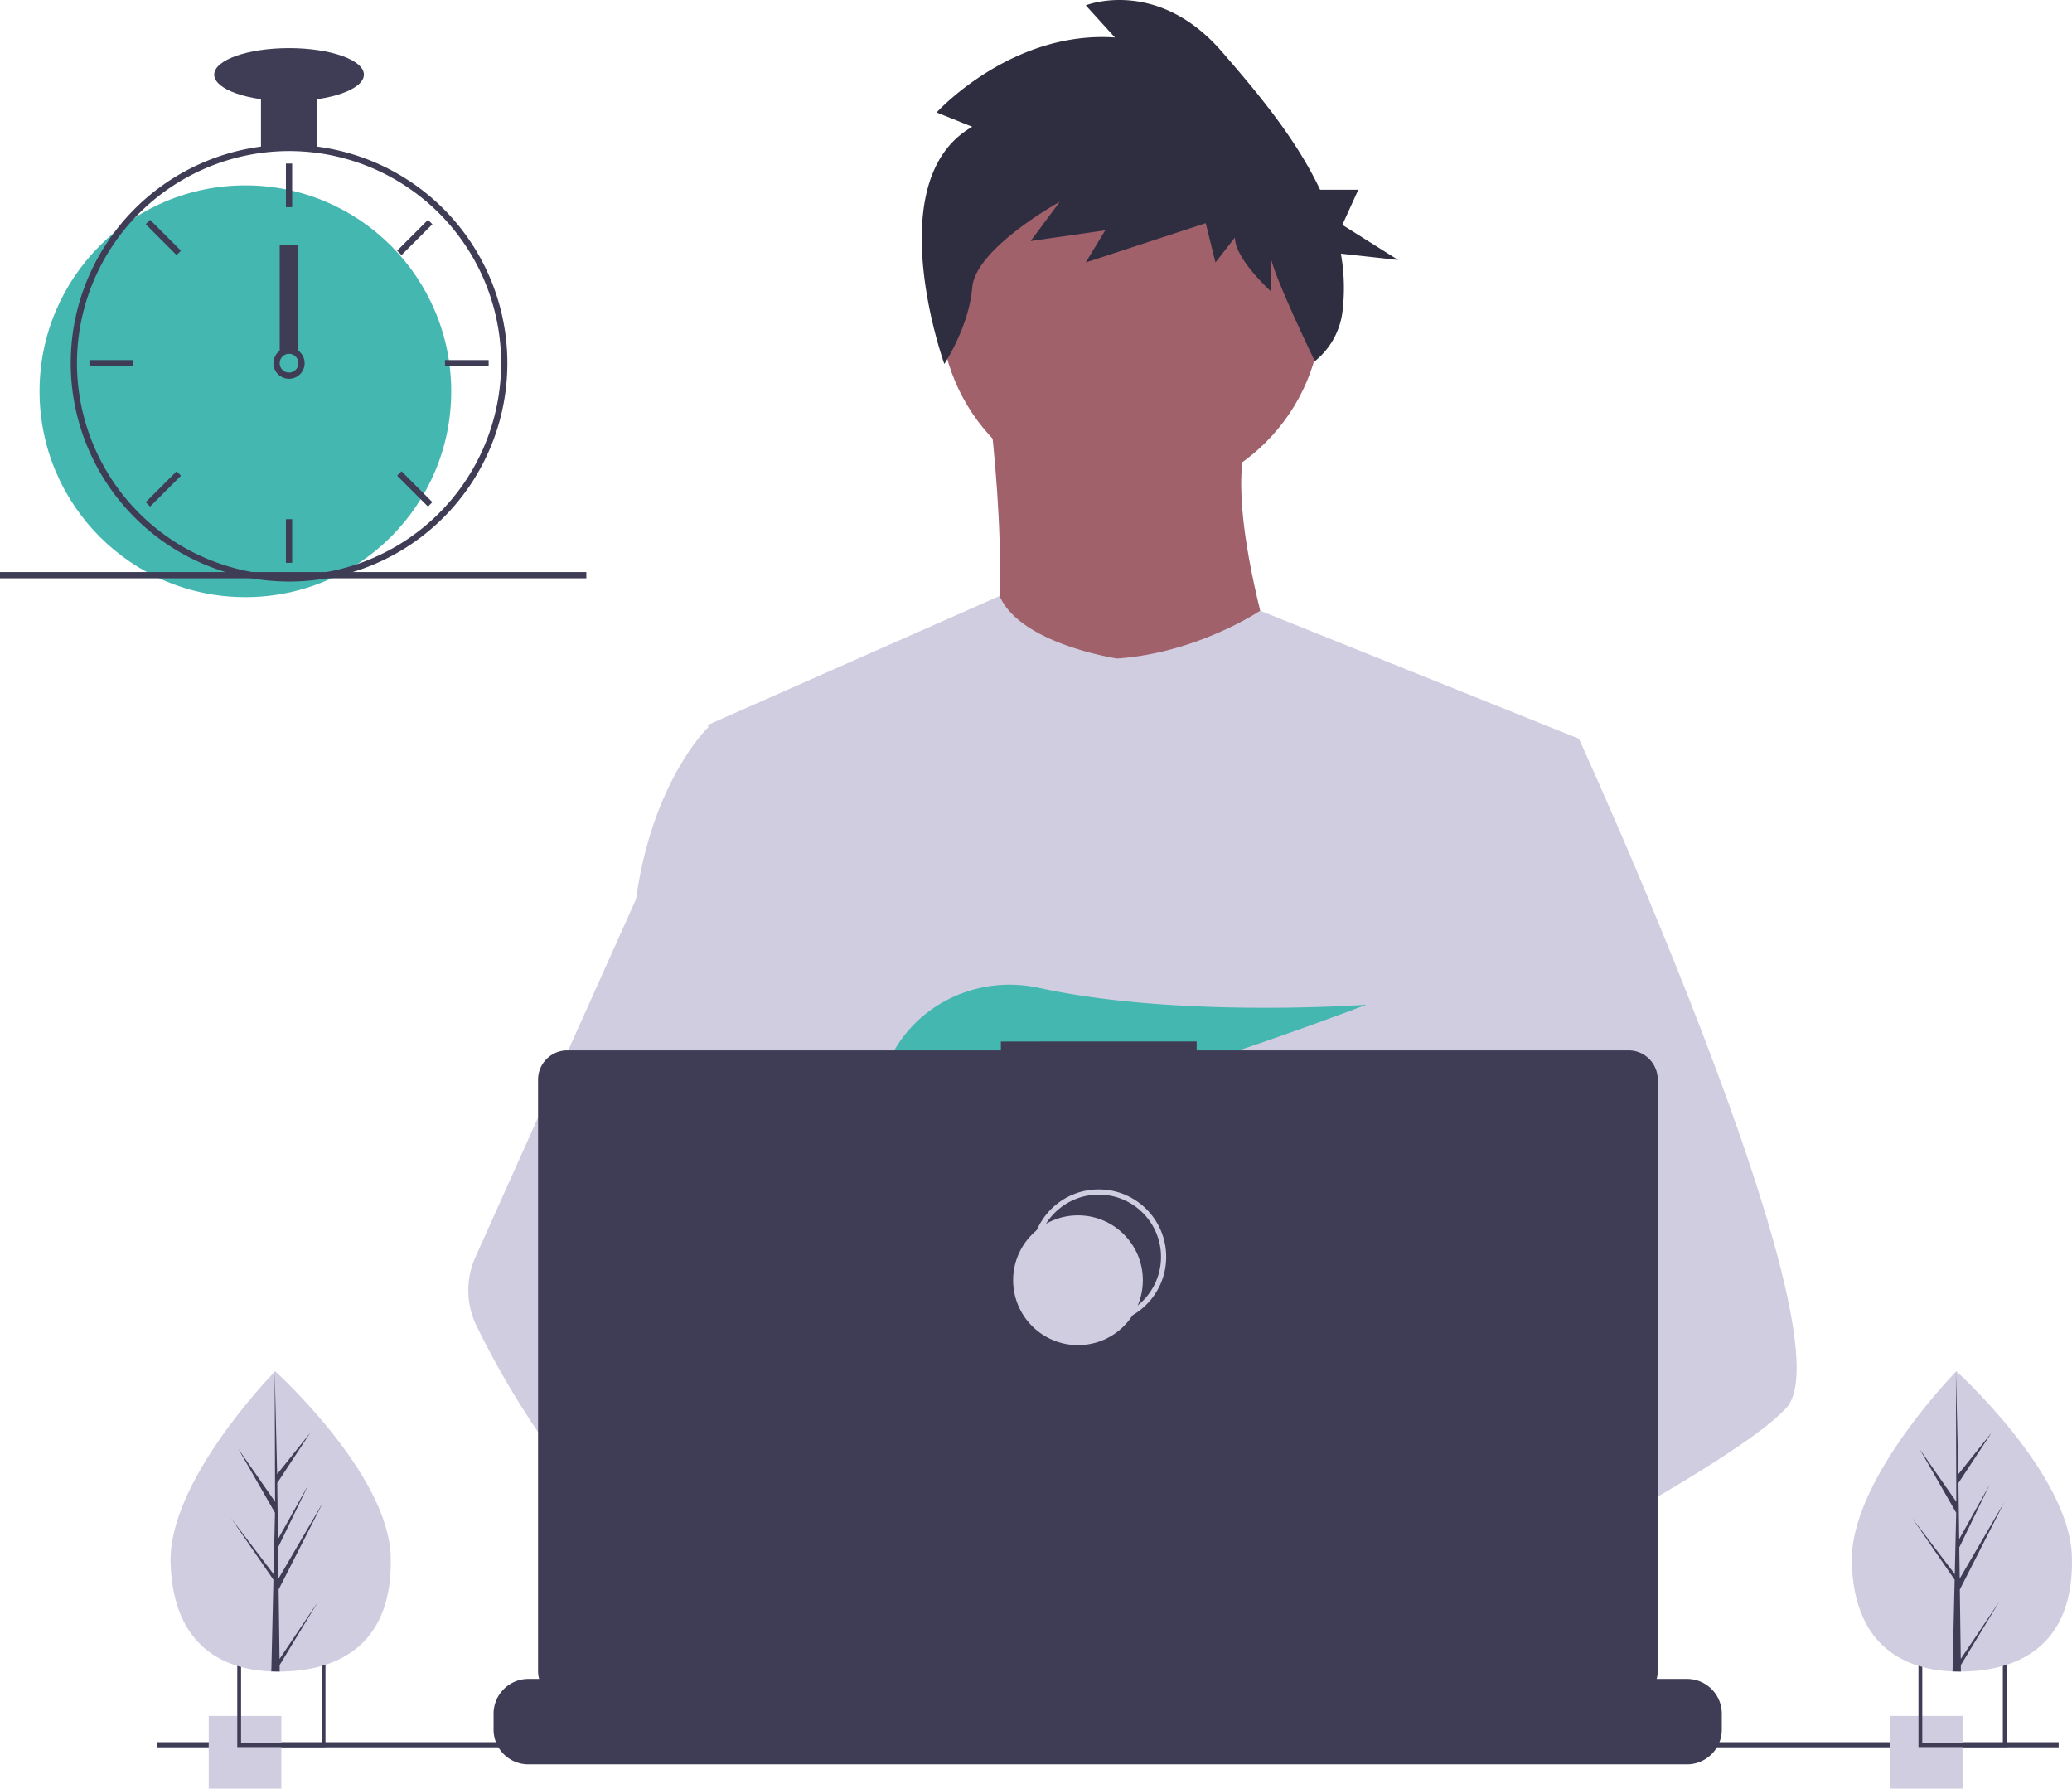 <svg data-name="Layer 1" xmlns="http://www.w3.org/2000/svg" width="798.627" height="689.223" viewBox="0 0 798.627 689.223"><circle cx="435.922" cy="118.405" r="73.536" fill="#a0616a"/><path d="M381.036 155.173s13.854 104.443-7.46 116.166 126.823 12.789 126.823 12.789S467.36 193.54 482.28 165.83z" fill="#a0616a"/><path d="M608.57 284.656l-12.32 56.1-26.05 118.69-.78 6.5-8.99 75.25-5.98 49.99-4.01 33.58c-24.38 12.53-42.05 21.18-42.05 21.18s-1.52-7.62-3.97-17.37c-17.11 5.13-48.77 13.64-75.6 15.34 9.77 10.89 14.26 21.12 8.17 28.67-18.38 22.76-94.26-24.92-120.8-42.7a71.84 71.84 0 00-.7 12.86l-20.31-15.62 2.01-35.94 3.39-60.81 4.26-76.26a80.064 80.064 0 01-3.37-10.03c-6.22-22.12-13.77-66.29-19.56-103.33-4.66-29.81-8.16-55-8.9-60.36l-.15-1.06 112.43-49.68c7.99 18.53 45.3 24.1 45.3 24.1 30.91-2.13 55.14-18.43 55.14-18.43z" fill="#d0cde1"/><path d="M516.92 624.636s-4.76 1.63-12.5 3.94c-17.11 5.13-48.77 13.64-75.6 15.34-23.1 1.48-42.62-2.08-46.19-17.15-1.53-6.48.64-11.81 5.37-16.19 14.12-13.09 51-17.78 80.25-19.39 8.26-.45 15.9-.66 22.26-.74 10.8-.14 17.88.08 17.88.08l.17.66z" fill="#a0616a"/><path d="M374.746 48.847l-13.75-5.505s28.75-31.65 68.748-28.898l-11.25-12.385s27.5-11.01 52.498 17.89c13.142 15.19 28.347 33.047 37.825 53.162h14.725l-6.146 13.532 21.51 13.532-22.077-2.43a75.617 75.617 0 01.599 22.444 29.04 29.04 0 01-10.635 18.998s-17.052-35.296-17.052-40.8v13.761s-13.75-12.385-13.75-20.642l-7.499 9.633-3.75-15.137-46.248 15.137 7.5-12.385-28.749 4.129 11.25-15.138s-32.498 17.89-33.749 33.027c-1.25 15.137-10.762 29.48-10.762 29.48s-25.486-70.764 10.762-91.405z" fill="#2f2e41"/><path d="M688.5 542.566c-7.49 8.12-26.05 20.35-48.55 33.59-8.37 4.92-17.28 9.99-26.37 15.03-21.69 12.03-44.4 23.95-63.14 33.58-24.38 12.53-42.05 21.18-42.05 21.18s-1.52-7.62-3.97-17.37c-3.28-13.05-8.22-29.92-13.37-37.39-.18-.26-.36-.5-.54-.74-1.5-1.97-3.01-3.12-4.5-3.12l74.42-46.13 32.16-19.94-23.17-55.31-29.06-69.38 17.54-55.81 17.63-56.1h33.04s10.94 23.88 24.93 57.18c2.09 4.98 4.25 10.17 6.45 15.53 28.78 70 64.66 167.75 48.55 185.2z" fill="#d0cde1"/><path d="M436.99 672.586c-18.38 22.76-94.26-24.92-120.8-42.7-5.78-3.87-9.22-6.32-9.22-6.32l24.28-32.38 7.69-10.25s6.88 3.65 17.05 9.59c.37.22.74.44 1.12.66 8.77 5.15 19.78 11.88 30.89 19.39 15.33 10.37 30.83 22.2 40.82 33.34 9.77 10.89 14.26 21.12 8.17 28.67z" fill="#a0616a"/><path d="M355.99 590.526a47.782 47.782 0 00-8.1.66c-22.99 3.95-29.77 24.76-31.7 38.7a71.84 71.84 0 00-.7 12.86l-20.31-15.62-7.4-5.69c-17.81-6.21-33.68-17.24-47.44-30.25a238.482 238.482 0 01-31.95-37.89 334.15 334.15 0 01-24.72-42.4 31.184 31.184 0 01-.43-26.45l25.15-56.05 36.76-81.92q.405-2.925.89-5.72c7.29-41.8 26.82-60.36 26.82-60.36h14.92l9.98 60.36 12.4 74.99-8.69 28.34-20.08 65.45 19.19 20.84z" fill="#d0cde1"/><path d="M372.877 415.806l12.754 14.88a366.668 366.668 0 0014.785-3.157l-3.664-11.723 8.958 10.45c53.997-13.28 120.927-39.101 120.927-39.101s-72.258 5.298-126.209-6.489c-23.87-5.215-48.43 6.618-58.226 29.003-5.694 13.01-4.8 24.282 15.394 24.282a133.375 133.375 0 0020.353-1.914z" fill="#45b7b1"/><path d="M663.65 660.386v6.07a13.34 13.34 0 01-.91 4.87 13.688 13.688 0 01-.97 2 13.437 13.437 0 01-11.55 6.56H203.67a13.437 13.437 0 01-11.55-6.56 13.682 13.682 0 01-.97-2 13.34 13.34 0 01-.91-4.87v-6.07a13.426 13.426 0 0113.43-13.43h25.74v-2.83a.56.56 0 01.56-.56h13.43a.56.56 0 01.56.56v2.83h8.39v-2.83a.56.56 0 01.56-.56h13.43a.56.56 0 01.56.56v2.83h8.4v-2.83a.56.56 0 01.56-.56h13.43a.56.56 0 01.56.56v2.83h8.39v-2.83a.56.56 0 01.56-.56h13.43a.56.56 0 01.56.56v2.83h8.39v-2.83a.56.56 0 01.56-.56h13.43a.56.56 0 01.56.56v2.83h8.4v-2.83a.56.56 0 01.56-.56h13.43a.56.56 0 01.56.56v2.83h8.39v-2.83a.56.56 0 01.56-.56h105.2a.56.56 0 01.56.56v2.83h8.4v-2.83a.56.56 0 01.56-.56h13.43a.566.566 0 01.56.56v2.83h8.39v-2.83a.56.56 0 01.56-.56h13.43a.56.56 0 01.56.56v2.83h8.39v-2.83a.56.56 0 01.56-.56h13.43a.56.56 0 01.56.56v2.83h8.4v-2.83a.56.56 0 01.56-.56h13.43a.557.557 0 01.55.56v2.83h8.4v-2.83a.56.56 0 01.56-.56h13.43a.56.56 0 01.56.56v2.83h8.39v-2.83a.56.56 0 01.56-.56h13.43a.56.56 0 01.56.56v2.83h39.17a13.426 13.426 0 0113.43 13.43z" fill="#3f3d56"/><path fill="#3f3d56" d="M60.5 671.326h733v2h-733zm567.194-266.569H461.252v-3.431H385.78v3.43H218.65a11.259 11.259 0 00-11.258 11.26v227.91a11.259 11.259 0 0011.259 11.26h409.043a11.259 11.259 0 0011.26-11.26v-227.91a11.259 11.259 0 00-11.26-11.26z"/><circle cx="423.5" cy="484.326" r="25" fill="none" stroke="#d0cde1" stroke-miterlimit="10" stroke-width="2"/><circle cx="415.5" cy="493.326" r="25" fill="#d0cde1"/><path fill="#d0cde1" d="M80.446 661.223h28v28h-28z"/><path d="M91.45 639.223v34h34v-34zm32.52 32.52H92.92v-31.04h31.05z" fill="#3f3d56"/><path fill="#d0cde1" d="M728.446 661.223h28v28h-28z"/><path d="M739.45 639.223v34h34v-34zm32.52 32.52h-31.05v-31.04h31.05z" fill="#3f3d56"/><circle cx="94.58" cy="150.773" r="79.34" fill="#45b7b1"/><path d="M122.229 56.49a85.755 85.755 0 00-21.638 0 84.368 84.368 0 00-69.615 58.712 83.223 83.223 0 00-3.655 21.662 87.864 87.864 0 00-.06 3.09 84.233 84.233 0 0084.149 84.149c1.791 0 3.582-.06 5.35-.169a83.23 83.23 0 0012.333-1.707A84.159 84.159 0 00122.23 56.49zm15.52 160.857h-.013a80.908 80.908 0 01-20.977 4.171 79.11 79.11 0 01-5.35.18 81.845 81.845 0 01-81.744-81.744c0-1.034.024-2.068.06-3.09A81.856 81.856 0 01111.41 58.21a81.75 81.75 0 0126.338 159.138z" fill="#3f3d56"/><path fill="#3f3d56" d="M110.208 63.018h2.404v16.83h-2.404zm-54.05 23.384l1.7-1.7 11.9 11.9-1.7 1.7zm-21.684 54.754v-2.404h16.83v2.404zm23.384 54.05l-1.7-1.7 11.9-11.9 1.7 1.7zm96.904-96.904l-1.7-1.7 11.9-11.9 1.7 1.7zm16.755 42.854v-2.404h16.83v2.404zm-18.456 42.149l1.7-1.7 11.9 11.9-1.7 1.7zm-42.853 16.755h2.404v16.83h-2.404zm4.808-64.915a6.01 6.01 0 00-7.213 0 6.187 6.187 0 00-1.719 2.02 6.011 6.011 0 108.932-2.02zm-3.606 8.415a3.617 3.617 0 01-3.607-3.606 3.671 3.671 0 01.638-2.044 3.603 3.603 0 112.969 5.65zM100.591 35.369h21.638v21.638h-21.638z"/><ellipse cx="111.41" cy="28.757" rx="28.851" ry="10.218" fill="#3f3d56"/><path fill="#3f3d56" d="M107.803 94.273h7.213v40.872h-7.213zM0 220.44h226v2.404H0z"/><path d="M150.594 599.754c.933 31.95-17.735 43.659-41.164 44.343q-.816.024-1.625.03-1.63.012-3.228-.055c-21.188-.88-37.96-12.127-38.827-41.84-.898-30.75 37.269-70.703 40.132-73.658l.005-.003.165-.17s43.609 39.406 44.542 71.353z" fill="#d0cde1"/><path d="M107.744 639.255l14.882-22.131-14.852 24.512.031 2.49q-1.63.013-3.228-.054l.739-32.012-.02-.247.027-.047.07-3.025-16.298-23.663 16.279 21.399.058.64.557-24.187-14.077-24.533 14.117 20.284-.147-50.107v-.167l.005.164.935 39.491 12.83-16.041-12.788 19.443.28 21.634 11.805-21.114-11.762 24.295.156 12.03 17.169-29.412-17.117 33.608z" fill="#3f3d56"/><path d="M798.594 599.754c.933 31.95-17.735 43.659-41.164 44.343q-.816.024-1.625.03-1.63.012-3.228-.055c-21.188-.88-37.96-12.127-38.827-41.84-.898-30.75 37.269-70.703 40.132-73.658l.005-.003.165-.17s43.609 39.406 44.542 71.353z" fill="#d0cde1"/><path d="M755.744 639.255l14.882-22.131-14.852 24.512.031 2.49q-1.63.013-3.228-.054l.739-32.012-.02-.247.027-.047.07-3.025-16.298-23.663 16.279 21.399.058.64.557-24.187-14.077-24.533 14.117 20.284-.147-50.107v-.167l.005.164.935 39.491 12.83-16.041-12.788 19.443.28 21.634 11.805-21.114-11.762 24.295.156 12.03 17.169-29.412-17.117 33.608z" fill="#3f3d56"/></svg>